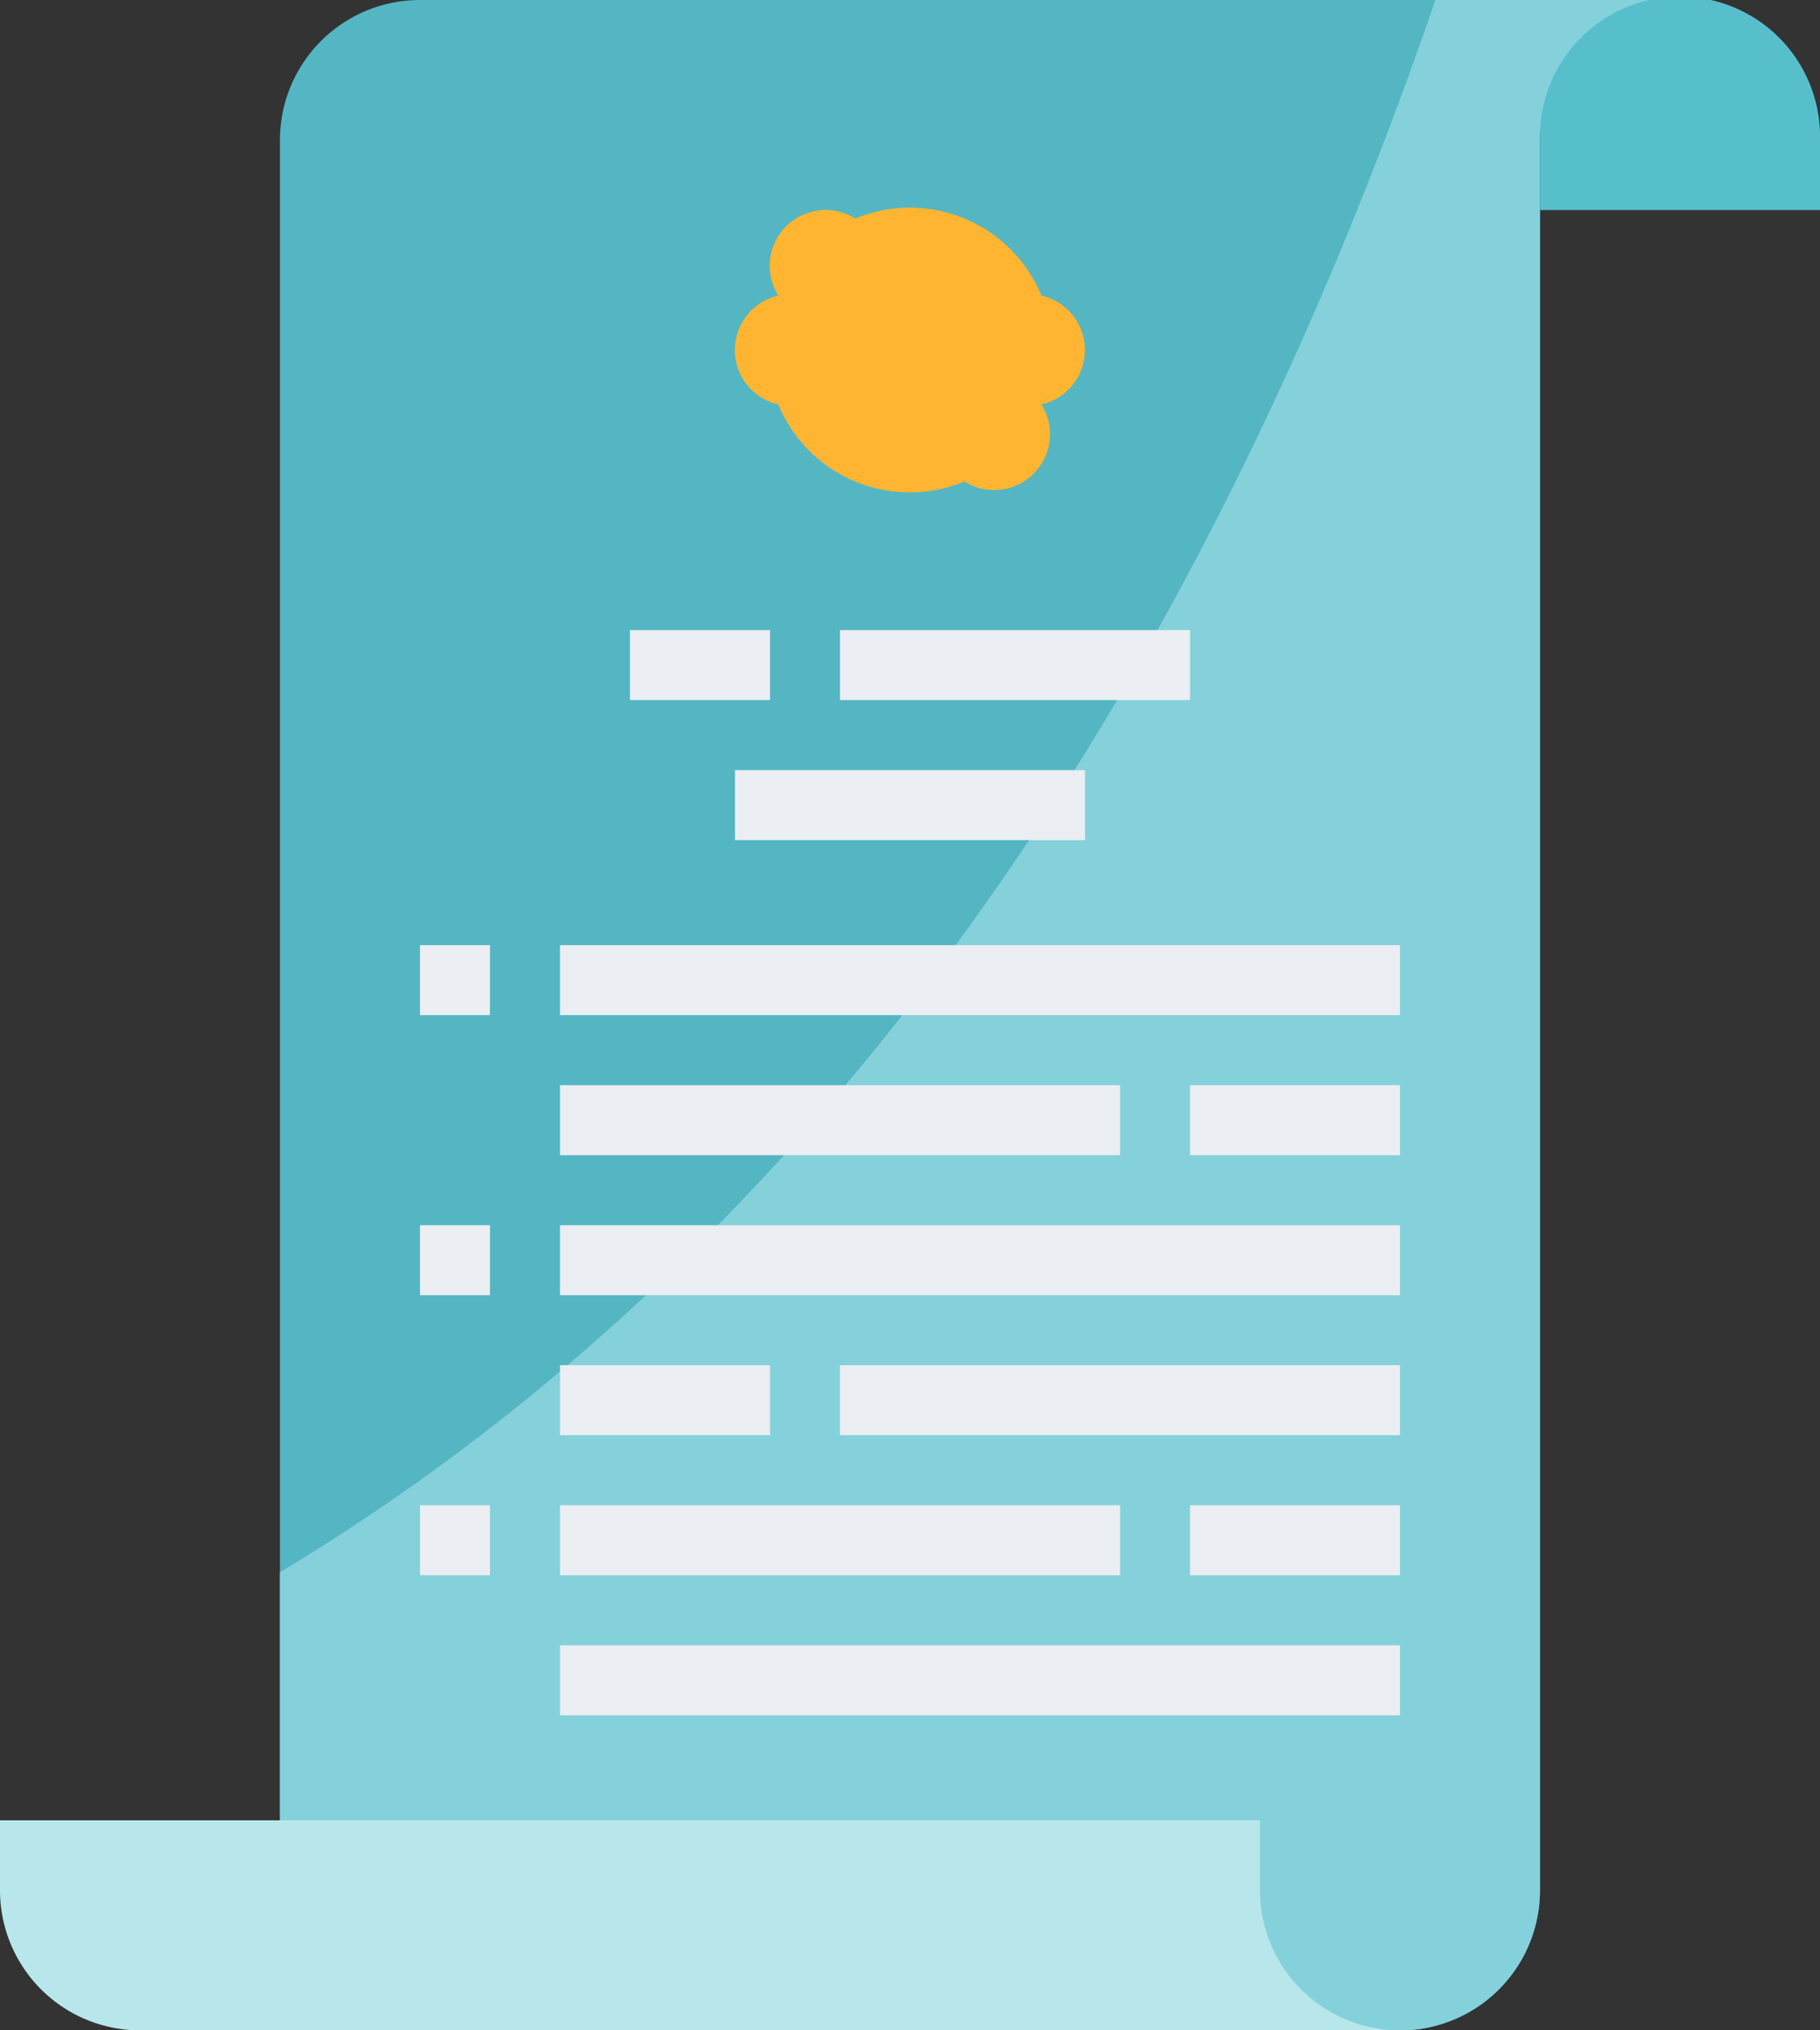 <svg xmlns="http://www.w3.org/2000/svg" width="21.511" height="23.993" viewBox="0 0 21.511 23.993">
  <rect x="0" y="0" width="21.511" height="23.993" fill="#333333" stroke="none"/>
  <g id="Flat" transform="translate(-24 -24)">
    <path id="Path_2438" data-name="Path 2438" d="M104.547,24a1.654,1.654,0,0,0-1.655,1.655V46.339a1.655,1.655,0,0,1-1.655,1.655H88V25.655A1.655,1.655,0,0,1,89.655,24Z" transform="translate(-60.691 0)" fill="#54b6c3"/>
    <path id="Path_2439" data-name="Path 2439" d="M104.547,24a1.654,1.654,0,0,0-1.655,1.655V46.339a1.655,1.655,0,0,1-1.655,1.655H88V42.58c5.475-3.294,10.394-9.109,13.657-18.58Z" transform="translate(-60.691 0)" fill="#84d1db"/>
    <path id="Path_2440" data-name="Path 2440" d="M40.547,442.482H25.655A1.655,1.655,0,0,1,24,440.827V440H38.892v.827A1.655,1.655,0,0,0,40.547,442.482Z" transform="translate(0 -394.489)" fill="#b7e7eb"/>
    <path id="Path_2441" data-name="Path 2441" d="M379.309,26.482H376v-.827a1.655,1.655,0,1,1,3.309,0Z" transform="translate(-333.798 0)" fill="#57bfcc"/>
    <path id="Path_2442" data-name="Path 2442" d="M195.63,65.429a1.682,1.682,0,0,0-2.2-.91.66.66,0,0,0-.91.91.66.66,0,0,0,0,1.287,1.682,1.682,0,0,0,2.2.91.66.66,0,0,0,.91-.91A.66.66,0,0,0,195.63,65.429Z" transform="translate(-159.321 -37.936)" fill="#ffb531"/>
    <g id="Group_1475" data-name="Group 1475" transform="translate(28.964 31.446)">
      <path id="Path_2443" data-name="Path 2443" d="M192,200h4.137v.827H192Z" transform="translate(-188.277 -198.345)" fill="#ebeef2"/>
      <path id="Path_2444" data-name="Path 2444" d="M216,168h4.137v.827H216Z" transform="translate(-211.036 -168)" fill="#ebeef2"/>
      <path id="Path_2445" data-name="Path 2445" d="M168,168h1.655v.827H168Z" transform="translate(-165.518 -168)" fill="#ebeef2"/>
      <path id="Path_2446" data-name="Path 2446" d="M152,240h9.928v.827H152Z" transform="translate(-150.345 -236.277)" fill="#ebeef2"/>
      <path id="Path_2447" data-name="Path 2447" d="M120,240h.827v.827H120Z" transform="translate(-120 -236.277)" fill="#ebeef2"/>
      <path id="Path_2448" data-name="Path 2448" d="M152,272h6.619v.827H152Z" transform="translate(-150.345 -266.622)" fill="#ebeef2"/>
      <path id="Path_2449" data-name="Path 2449" d="M296,272h2.482v.827H296Z" transform="translate(-286.899 -266.622)" fill="#ebeef2"/>
      <path id="Path_2450" data-name="Path 2450" d="M152,304h9.928v.827H152Z" transform="translate(-150.345 -296.967)" fill="#ebeef2"/>
      <path id="Path_2451" data-name="Path 2451" d="M120,304h.827v.827H120Z" transform="translate(-120 -296.967)" fill="#ebeef2"/>
      <path id="Path_2452" data-name="Path 2452" d="M152,336h2.482v.827H152Z" transform="translate(-150.345 -327.313)" fill="#ebeef2"/>
      <path id="Path_2453" data-name="Path 2453" d="M216,336h6.619v.827H216Z" transform="translate(-211.036 -327.313)" fill="#ebeef2"/>
      <path id="Path_2454" data-name="Path 2454" d="M152,368h6.619v.827H152Z" transform="translate(-150.345 -357.658)" fill="#ebeef2"/>
      <path id="Path_2455" data-name="Path 2455" d="M120,368h.827v.827H120Z" transform="translate(-120 -357.658)" fill="#ebeef2"/>
      <path id="Path_2456" data-name="Path 2456" d="M152,400h9.928v.827H152Z" transform="translate(-150.345 -388.003)" fill="#ebeef2"/>
      <path id="Path_2457" data-name="Path 2457" d="M296,368h2.482v.827H296Z" transform="translate(-286.899 -357.658)" fill="#ebeef2"/>
    </g>
  </g>
</svg>
